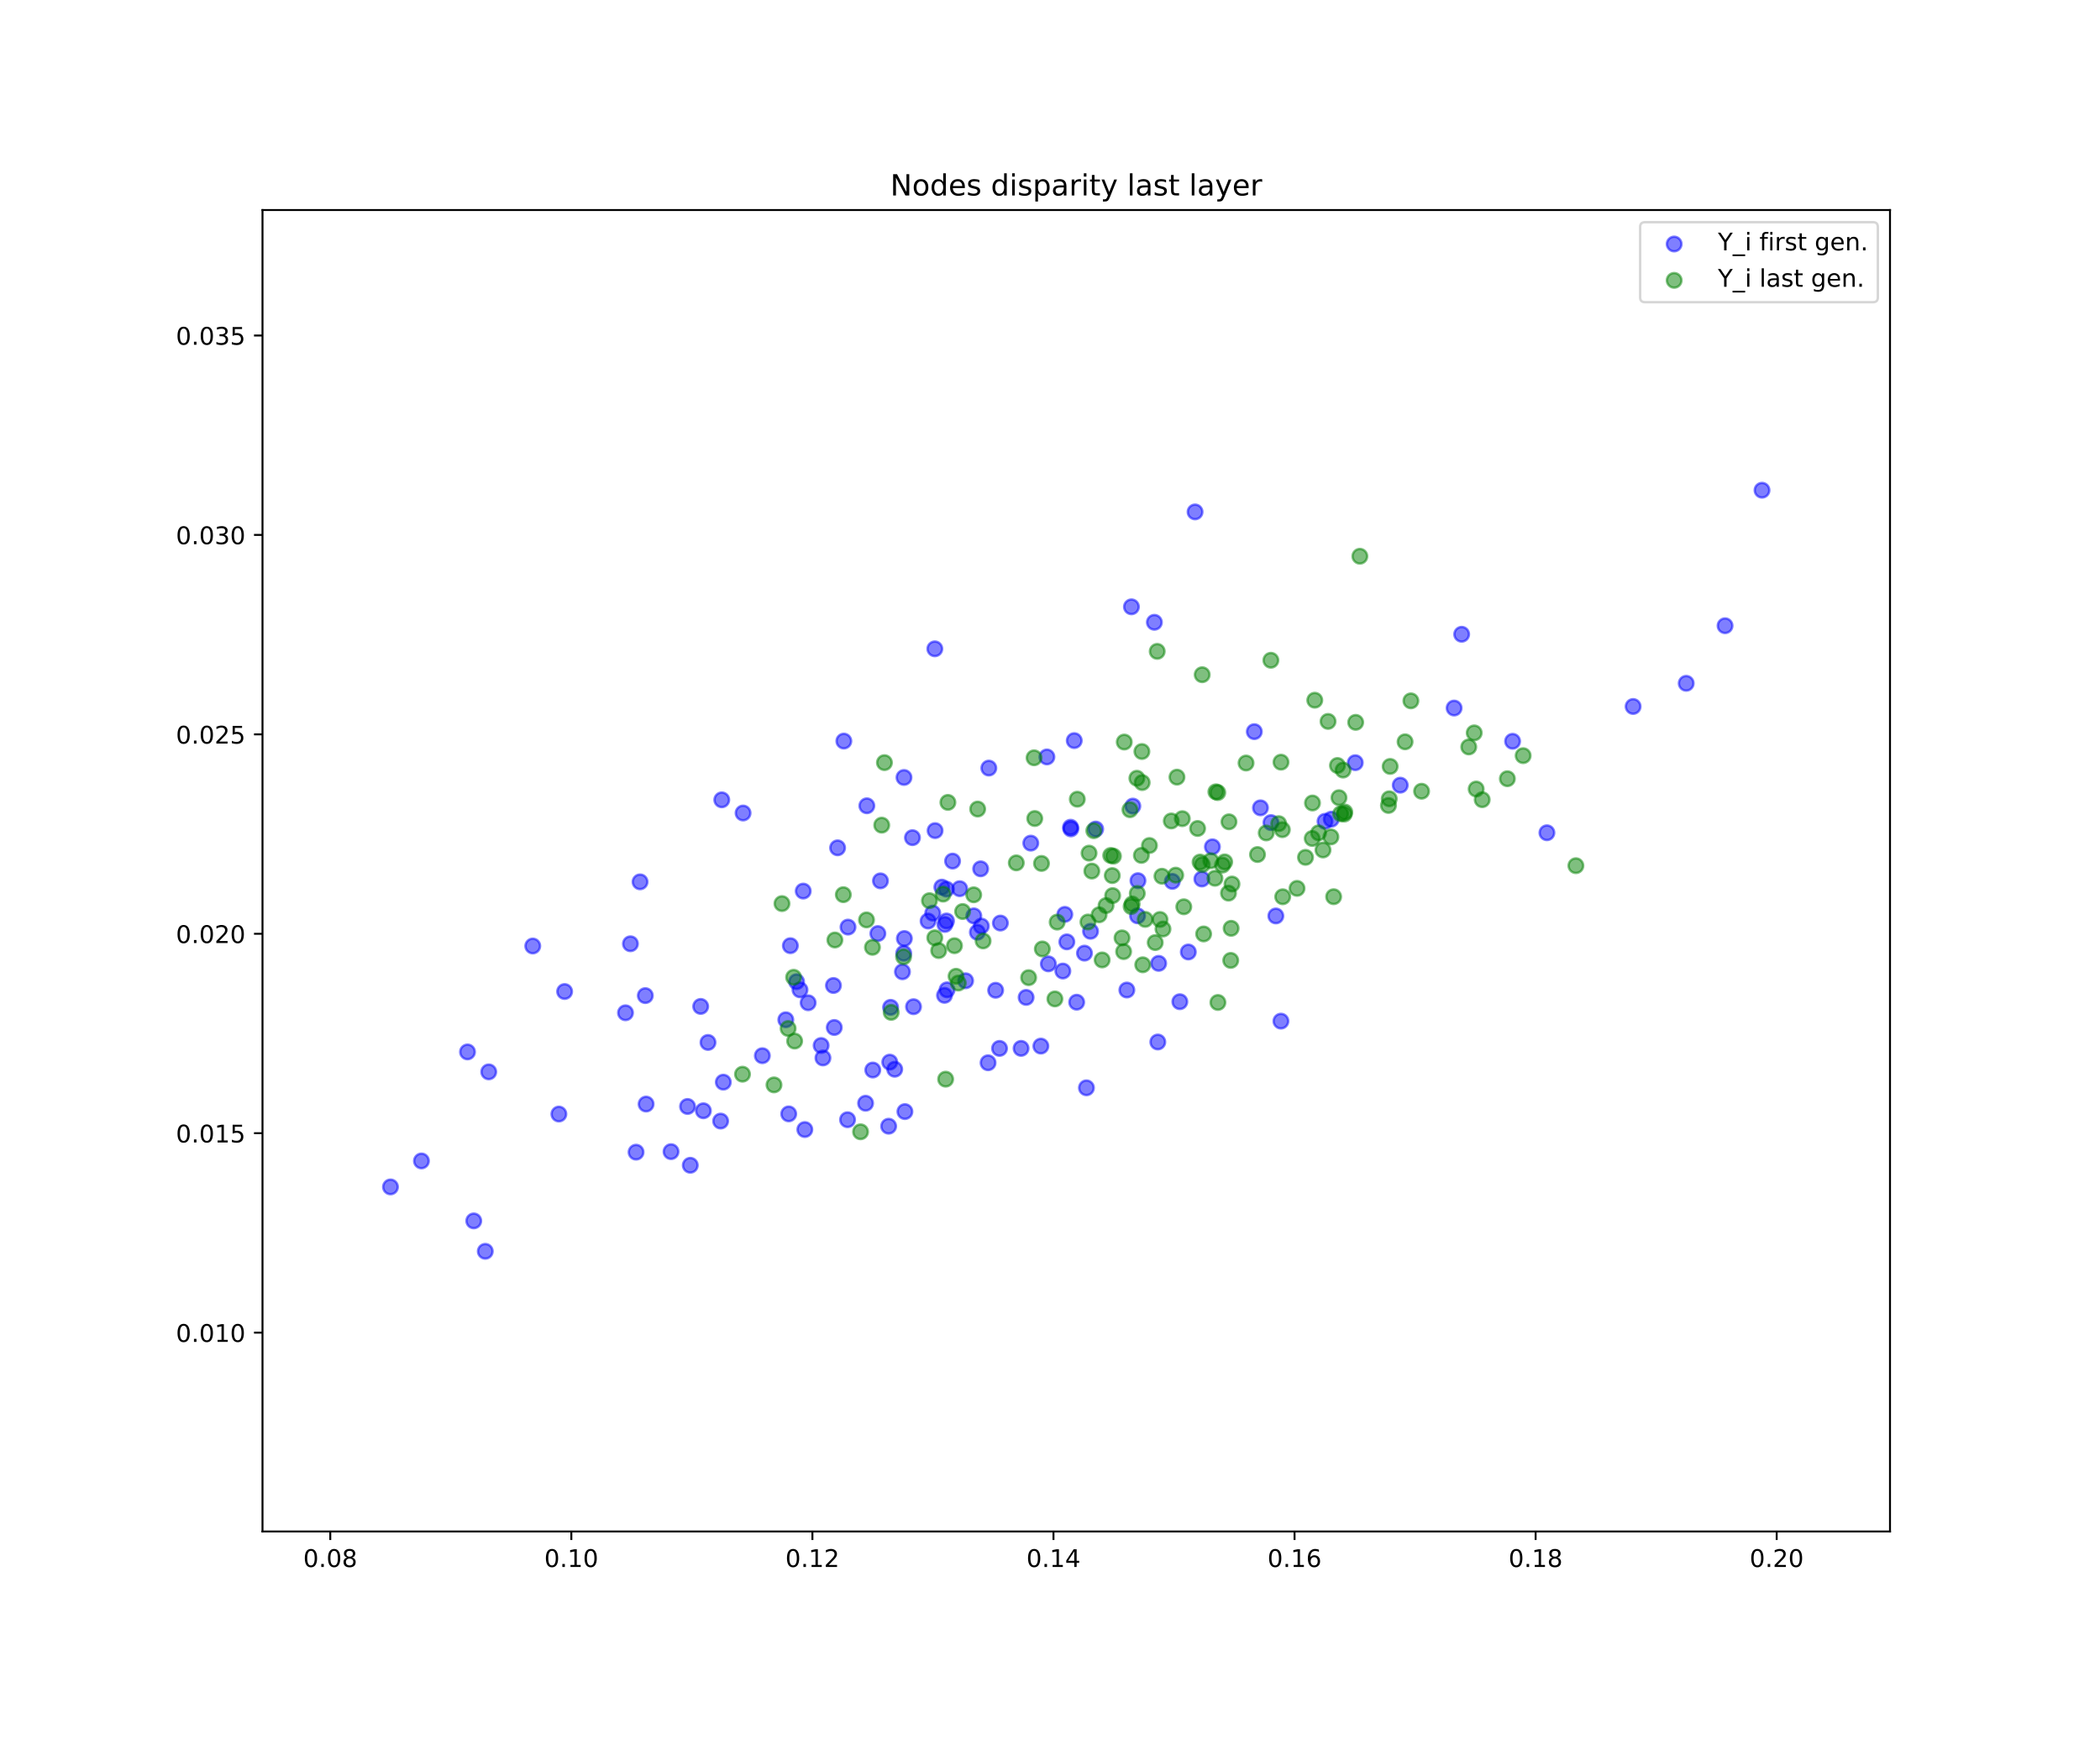 <?xml version="1.0" encoding="utf-8" standalone="no"?>
<!DOCTYPE svg PUBLIC "-//W3C//DTD SVG 1.1//EN"
  "http://www.w3.org/Graphics/SVG/1.1/DTD/svg11.dtd">
<!-- Created with matplotlib (https://matplotlib.org/) -->
<svg height="720pt" version="1.1" viewBox="0 0 864 720" width="864pt" xmlns="http://www.w3.org/2000/svg" xmlns:xlink="http://www.w3.org/1999/xlink">
 <defs>
  <style type="text/css">
*{stroke-linecap:butt;stroke-linejoin:round;white-space:pre;}
  </style>
 </defs>
 <g id="figure_1">
  <g id="patch_1">
   <path d="M 0 720 
L 864 720 
L 864 0 
L 0 0 
z
" style="fill:#ffffff;"/>
  </g>
  <g id="axes_1">
   <g id="patch_2">
    <path d="M 108 630 
L 777.6 630 
L 777.6 86.4 
L 108 86.4 
z
" style="fill:#ffffff;"/>
   </g>
   <g id="PathCollection_1">
    <defs>
     <path d="M 0 3 
C 0.796 3 1.559 2.684 2.121 2.121 
C 2.684 1.559 3 0.796 3 0 
C 3 -0.796 2.684 -1.559 2.121 -2.121 
C 1.559 -2.684 0.796 -3 0 -3 
C -0.796 -3 -1.559 -2.684 -2.121 -2.121 
C -2.684 -1.559 -3 -0.796 -3 0 
C -3 0.796 -2.684 1.559 -2.121 2.121 
C -1.559 2.684 -0.796 3 0 3 
z
" id="ma0008d90cb" style="stroke:#0000ff;stroke-opacity:0.5;"/>
    </defs>
    <g clip-path="url(#pe1ab93e1ff)">
     <use style="fill:#0000ff;fill-opacity:0.5;stroke:#0000ff;stroke-opacity:0.5;" x="709.739" xlink:href="#ma0008d90cb" y="257.4"/>
     <use style="fill:#0000ff;fill-opacity:0.5;stroke:#0000ff;stroke-opacity:0.5;" x="485.417" xlink:href="#ma0008d90cb" y="412.063"/>
     <use style="fill:#0000ff;fill-opacity:0.5;stroke:#0000ff;stroke-opacity:0.5;" x="348.707" xlink:href="#ma0008d90cb" y="460.608"/>
     <use style="fill:#0000ff;fill-opacity:0.5;stroke:#0000ff;stroke-opacity:0.5;" x="438.93" xlink:href="#ma0008d90cb" y="387.446"/>
     <use style="fill:#0000ff;fill-opacity:0.5;stroke:#0000ff;stroke-opacity:0.5;" x="348.897" xlink:href="#ma0008d90cb" y="381.372"/>
     <use style="fill:#0000ff;fill-opacity:0.5;stroke:#0000ff;stroke-opacity:0.5;" x="356.645" xlink:href="#ma0008d90cb" y="331.465"/>
     <use style="fill:#0000ff;fill-opacity:0.5;stroke:#0000ff;stroke-opacity:0.5;" x="296.491" xlink:href="#ma0008d90cb" y="461.167"/>
     <use style="fill:#0000ff;fill-opacity:0.5;stroke:#0000ff;stroke-opacity:0.5;" x="440.576" xlink:href="#ma0008d90cb" y="340.977"/>
     <use style="fill:#0000ff;fill-opacity:0.5;stroke:#0000ff;stroke-opacity:0.5;" x="381.842" xlink:href="#ma0008d90cb" y="378.882"/>
     <use style="fill:#0000ff;fill-opacity:0.5;stroke:#0000ff;stroke-opacity:0.5;" x="450.799" xlink:href="#ma0008d90cb" y="341.046"/>
     <use style="fill:#0000ff;fill-opacity:0.5;stroke:#0000ff;stroke-opacity:0.5;" x="375.408" xlink:href="#ma0008d90cb" y="344.581"/>
     <use style="fill:#0000ff;fill-opacity:0.5;stroke:#0000ff;stroke-opacity:0.5;" x="327.728" xlink:href="#ma0008d90cb" y="403.824"/>
     <use style="fill:#0000ff;fill-opacity:0.5;stroke:#0000ff;stroke-opacity:0.5;" x="474.946" xlink:href="#ma0008d90cb" y="255.988"/>
     <use style="fill:#0000ff;fill-opacity:0.5;stroke:#0000ff;stroke-opacity:0.5;" x="375.847" xlink:href="#ma0008d90cb" y="414.118"/>
     <use style="fill:#0000ff;fill-opacity:0.5;stroke:#0000ff;stroke-opacity:0.5;" x="332.492" xlink:href="#ma0008d90cb" y="412.498"/>
     <use style="fill:#0000ff;fill-opacity:0.5;stroke:#0000ff;stroke-opacity:0.5;" x="388.766" xlink:href="#ma0008d90cb" y="380.273"/>
     <use style="fill:#0000ff;fill-opacity:0.5;stroke:#0000ff;stroke-opacity:0.5;" x="265.501" xlink:href="#ma0008d90cb" y="409.552"/>
     <use style="fill:#0000ff;fill-opacity:0.5;stroke:#0000ff;stroke-opacity:0.5;" x="498.817" xlink:href="#ma0008d90cb" y="348.35"/>
     <use style="fill:#0000ff;fill-opacity:0.5;stroke:#0000ff;stroke-opacity:0.5;" x="288.28" xlink:href="#ma0008d90cb" y="414.004"/>
     <use style="fill:#0000ff;fill-opacity:0.5;stroke:#0000ff;stroke-opacity:0.5;" x="331.127" xlink:href="#ma0008d90cb" y="464.653"/>
     <use style="fill:#0000ff;fill-opacity:0.5;stroke:#0000ff;stroke-opacity:0.5;" x="403.464" xlink:href="#ma0008d90cb" y="357.396"/>
     <use style="fill:#0000ff;fill-opacity:0.5;stroke:#0000ff;stroke-opacity:0.5;" x="263.34" xlink:href="#ma0008d90cb" y="362.757"/>
     <use style="fill:#0000ff;fill-opacity:0.5;stroke:#0000ff;stroke-opacity:0.5;" x="282.879" xlink:href="#ma0008d90cb" y="455.157"/>
     <use style="fill:#0000ff;fill-opacity:0.5;stroke:#0000ff;stroke-opacity:0.5;" x="192.346" xlink:href="#ma0008d90cb" y="432.718"/>
     <use style="fill:#0000ff;fill-opacity:0.5;stroke:#0000ff;stroke-opacity:0.5;" x="518.587" xlink:href="#ma0008d90cb" y="332.307"/>
     <use style="fill:#0000ff;fill-opacity:0.5;stroke:#0000ff;stroke-opacity:0.5;" x="411.237" xlink:href="#ma0008d90cb" y="431.268"/>
     <use style="fill:#0000ff;fill-opacity:0.5;stroke:#0000ff;stroke-opacity:0.5;" x="636.447" xlink:href="#ma0008d90cb" y="342.563"/>
     <use style="fill:#0000ff;fill-opacity:0.5;stroke:#0000ff;stroke-opacity:0.5;" x="297.593" xlink:href="#ma0008d90cb" y="445.159"/>
     <use style="fill:#0000ff;fill-opacity:0.5;stroke:#0000ff;stroke-opacity:0.5;" x="671.911" xlink:href="#ma0008d90cb" y="290.616"/>
     <use style="fill:#0000ff;fill-opacity:0.5;stroke:#0000ff;stroke-opacity:0.5;" x="424.092" xlink:href="#ma0008d90cb" y="346.832"/>
     <use style="fill:#0000ff;fill-opacity:0.5;stroke:#0000ff;stroke-opacity:0.5;" x="201.084" xlink:href="#ma0008d90cb" y="440.926"/>
     <use style="fill:#0000ff;fill-opacity:0.5;stroke:#0000ff;stroke-opacity:0.5;" x="545.154" xlink:href="#ma0008d90cb" y="337.854"/>
     <use style="fill:#0000ff;fill-opacity:0.5;stroke:#0000ff;stroke-opacity:0.5;" x="338.586" xlink:href="#ma0008d90cb" y="435.198"/>
     <use style="fill:#0000ff;fill-opacity:0.5;stroke:#0000ff;stroke-opacity:0.5;" x="411.589" xlink:href="#ma0008d90cb" y="379.709"/>
     <use style="fill:#0000ff;fill-opacity:0.5;stroke:#0000ff;stroke-opacity:0.5;" x="524.919" xlink:href="#ma0008d90cb" y="376.785"/>
     <use style="fill:#0000ff;fill-opacity:0.5;stroke:#0000ff;stroke-opacity:0.5;" x="394.847" xlink:href="#ma0008d90cb" y="365.571"/>
     <use style="fill:#0000ff;fill-opacity:0.5;stroke:#0000ff;stroke-opacity:0.5;" x="284.003" xlink:href="#ma0008d90cb" y="479.351"/>
     <use style="fill:#0000ff;fill-opacity:0.5;stroke:#0000ff;stroke-opacity:0.5;" x="406.522" xlink:href="#ma0008d90cb" y="437.181"/>
     <use style="fill:#0000ff;fill-opacity:0.5;stroke:#0000ff;stroke-opacity:0.5;" x="361.178" xlink:href="#ma0008d90cb" y="384.025"/>
     <use style="fill:#0000ff;fill-opacity:0.5;stroke:#0000ff;stroke-opacity:0.5;" x="337.841" xlink:href="#ma0008d90cb" y="430.078"/>
     <use style="fill:#0000ff;fill-opacity:0.5;stroke:#0000ff;stroke-opacity:0.5;" x="406.831" xlink:href="#ma0008d90cb" y="315.956"/>
     <use style="fill:#0000ff;fill-opacity:0.5;stroke:#0000ff;stroke-opacity:0.5;" x="516.062" xlink:href="#ma0008d90cb" y="300.97"/>
     <use style="fill:#0000ff;fill-opacity:0.5;stroke:#0000ff;stroke-opacity:0.5;" x="232.301" xlink:href="#ma0008d90cb" y="407.872"/>
     <use style="fill:#0000ff;fill-opacity:0.5;stroke:#0000ff;stroke-opacity:0.5;" x="476.707" xlink:href="#ma0008d90cb" y="396.292"/>
     <use style="fill:#0000ff;fill-opacity:0.5;stroke:#0000ff;stroke-opacity:0.5;" x="329.139" xlink:href="#ma0008d90cb" y="407.176"/>
     <use style="fill:#0000ff;fill-opacity:0.5;stroke:#0000ff;stroke-opacity:0.5;" x="557.598" xlink:href="#ma0008d90cb" y="313.74"/>
     <use style="fill:#0000ff;fill-opacity:0.5;stroke:#0000ff;stroke-opacity:0.5;" x="389.421" xlink:href="#ma0008d90cb" y="378.861"/>
     <use style="fill:#0000ff;fill-opacity:0.5;stroke:#0000ff;stroke-opacity:0.5;" x="468.021" xlink:href="#ma0008d90cb" y="376.732"/>
     <use style="fill:#0000ff;fill-opacity:0.5;stroke:#0000ff;stroke-opacity:0.5;" x="494.475" xlink:href="#ma0008d90cb" y="361.591"/>
     <use style="fill:#0000ff;fill-opacity:0.5;stroke:#0000ff;stroke-opacity:0.5;" x="229.936" xlink:href="#ma0008d90cb" y="458.277"/>
     <use style="fill:#0000ff;fill-opacity:0.5;stroke:#0000ff;stroke-opacity:0.5;" x="383.753" xlink:href="#ma0008d90cb" y="375.616"/>
     <use style="fill:#0000ff;fill-opacity:0.5;stroke:#0000ff;stroke-opacity:0.5;" x="296.957" xlink:href="#ma0008d90cb" y="329.021"/>
     <use style="fill:#0000ff;fill-opacity:0.5;stroke:#0000ff;stroke-opacity:0.5;" x="289.385" xlink:href="#ma0008d90cb" y="456.928"/>
     <use style="fill:#0000ff;fill-opacity:0.5;stroke:#0000ff;stroke-opacity:0.5;" x="522.917" xlink:href="#ma0008d90cb" y="338.383"/>
     <use style="fill:#0000ff;fill-opacity:0.5;stroke:#0000ff;stroke-opacity:0.5;" x="482.328" xlink:href="#ma0008d90cb" y="362.567"/>
     <use style="fill:#0000ff;fill-opacity:0.5;stroke:#0000ff;stroke-opacity:0.5;" x="527.011" xlink:href="#ma0008d90cb" y="420.057"/>
     <use style="fill:#0000ff;fill-opacity:0.5;stroke:#0000ff;stroke-opacity:0.5;" x="422.177" xlink:href="#ma0008d90cb" y="410.293"/>
     <use style="fill:#0000ff;fill-opacity:0.5;stroke:#0000ff;stroke-opacity:0.5;" x="389.388" xlink:href="#ma0008d90cb" y="365.754"/>
     <use style="fill:#0000ff;fill-opacity:0.5;stroke:#0000ff;stroke-opacity:0.5;" x="359.087" xlink:href="#ma0008d90cb" y="440.166"/>
     <use style="fill:#0000ff;fill-opacity:0.5;stroke:#0000ff;stroke-opacity:0.5;" x="387.501" xlink:href="#ma0008d90cb" y="364.936"/>
     <use style="fill:#0000ff;fill-opacity:0.5;stroke:#0000ff;stroke-opacity:0.5;" x="463.619" xlink:href="#ma0008d90cb" y="407.261"/>
     <use style="fill:#0000ff;fill-opacity:0.5;stroke:#0000ff;stroke-opacity:0.5;" x="259.379" xlink:href="#ma0008d90cb" y="388.23"/>
     <use style="fill:#0000ff;fill-opacity:0.5;stroke:#0000ff;stroke-opacity:0.5;" x="257.346" xlink:href="#ma0008d90cb" y="416.621"/>
     <use style="fill:#0000ff;fill-opacity:0.5;stroke:#0000ff;stroke-opacity:0.5;" x="261.697" xlink:href="#ma0008d90cb" y="473.959"/>
     <use style="fill:#0000ff;fill-opacity:0.5;stroke:#0000ff;stroke-opacity:0.5;" x="441.981" xlink:href="#ma0008d90cb" y="304.656"/>
     <use style="fill:#0000ff;fill-opacity:0.5;stroke:#0000ff;stroke-opacity:0.5;" x="397.282" xlink:href="#ma0008d90cb" y="403.455"/>
     <use style="fill:#0000ff;fill-opacity:0.5;stroke:#0000ff;stroke-opacity:0.5;" x="342.901" xlink:href="#ma0008d90cb" y="405.393"/>
     <use style="fill:#0000ff;fill-opacity:0.5;stroke:#0000ff;stroke-opacity:0.5;" x="428.241" xlink:href="#ma0008d90cb" y="430.322"/>
     <use style="fill:#0000ff;fill-opacity:0.5;stroke:#0000ff;stroke-opacity:0.5;" x="400.657" xlink:href="#ma0008d90cb" y="376.752"/>
     <use style="fill:#0000ff;fill-opacity:0.5;stroke:#0000ff;stroke-opacity:0.5;" x="409.637" xlink:href="#ma0008d90cb" y="407.365"/>
     <use style="fill:#0000ff;fill-opacity:0.5;stroke:#0000ff;stroke-opacity:0.5;" x="430.729" xlink:href="#ma0008d90cb" y="311.373"/>
     <use style="fill:#0000ff;fill-opacity:0.5;stroke:#0000ff;stroke-opacity:0.5;" x="356.129" xlink:href="#ma0008d90cb" y="453.83"/>
     <use style="fill:#0000ff;fill-opacity:0.5;stroke:#0000ff;stroke-opacity:0.5;" x="468.185" xlink:href="#ma0008d90cb" y="362.274"/>
     <use style="fill:#0000ff;fill-opacity:0.5;stroke:#0000ff;stroke-opacity:0.5;" x="344.609" xlink:href="#ma0008d90cb" y="348.761"/>
     <use style="fill:#0000ff;fill-opacity:0.5;stroke:#0000ff;stroke-opacity:0.5;" x="437.289" xlink:href="#ma0008d90cb" y="399.448"/>
     <use style="fill:#0000ff;fill-opacity:0.5;stroke:#0000ff;stroke-opacity:0.5;" x="446.993" xlink:href="#ma0008d90cb" y="447.487"/>
     <use style="fill:#0000ff;fill-opacity:0.5;stroke:#0000ff;stroke-opacity:0.5;" x="384.725" xlink:href="#ma0008d90cb" y="341.684"/>
     <use style="fill:#0000ff;fill-opacity:0.5;stroke:#0000ff;stroke-opacity:0.5;" x="343.241" xlink:href="#ma0008d90cb" y="422.668"/>
     <use style="fill:#0000ff;fill-opacity:0.5;stroke:#0000ff;stroke-opacity:0.5;" x="325.18" xlink:href="#ma0008d90cb" y="389.017"/>
     <use style="fill:#0000ff;fill-opacity:0.5;stroke:#0000ff;stroke-opacity:0.5;" x="194.914" xlink:href="#ma0008d90cb" y="502.227"/>
     <use style="fill:#0000ff;fill-opacity:0.5;stroke:#0000ff;stroke-opacity:0.5;" x="446.18" xlink:href="#ma0008d90cb" y="392.083"/>
     <use style="fill:#0000ff;fill-opacity:0.5;stroke:#0000ff;stroke-opacity:0.5;" x="388.597" xlink:href="#ma0008d90cb" y="409.447"/>
     <use style="fill:#0000ff;fill-opacity:0.5;stroke:#0000ff;stroke-opacity:0.5;" x="465.506" xlink:href="#ma0008d90cb" y="249.616"/>
     <use style="fill:#0000ff;fill-opacity:0.5;stroke:#0000ff;stroke-opacity:0.5;" x="324.503" xlink:href="#ma0008d90cb" y="458.209"/>
     <use style="fill:#0000ff;fill-opacity:0.5;stroke:#0000ff;stroke-opacity:0.5;" x="466.079" xlink:href="#ma0008d90cb" y="331.601"/>
     <use style="fill:#0000ff;fill-opacity:0.5;stroke:#0000ff;stroke-opacity:0.5;" x="368.111" xlink:href="#ma0008d90cb" y="439.85"/>
     <use style="fill:#0000ff;fill-opacity:0.5;stroke:#0000ff;stroke-opacity:0.5;" x="391.916" xlink:href="#ma0008d90cb" y="354.219"/>
     <use style="fill:#0000ff;fill-opacity:0.5;stroke:#0000ff;stroke-opacity:0.5;" x="219.19" xlink:href="#ma0008d90cb" y="389.147"/>
     <use style="fill:#0000ff;fill-opacity:0.5;stroke:#0000ff;stroke-opacity:0.5;" x="371.925" xlink:href="#ma0008d90cb" y="319.818"/>
     <use style="fill:#0000ff;fill-opacity:0.5;stroke:#0000ff;stroke-opacity:0.5;" x="362.244" xlink:href="#ma0008d90cb" y="362.35"/>
     <use style="fill:#0000ff;fill-opacity:0.5;stroke:#0000ff;stroke-opacity:0.5;" x="276.088" xlink:href="#ma0008d90cb" y="473.742"/>
     <use style="fill:#0000ff;fill-opacity:0.5;stroke:#0000ff;stroke-opacity:0.5;" x="488.909" xlink:href="#ma0008d90cb" y="391.612"/>
     <use style="fill:#0000ff;fill-opacity:0.5;stroke:#0000ff;stroke-opacity:0.5;" x="598.265" xlink:href="#ma0008d90cb" y="291.263"/>
     <use style="fill:#0000ff;fill-opacity:0.5;stroke:#0000ff;stroke-opacity:0.5;" x="440.457" xlink:href="#ma0008d90cb" y="340.294"/>
     <use style="fill:#0000ff;fill-opacity:0.5;stroke:#0000ff;stroke-opacity:0.5;" x="438.1" xlink:href="#ma0008d90cb" y="376.137"/>
     <use style="fill:#0000ff;fill-opacity:0.5;stroke:#0000ff;stroke-opacity:0.5;" x="365.617" xlink:href="#ma0008d90cb" y="463.281"/>
     <use style="fill:#0000ff;fill-opacity:0.5;stroke:#0000ff;stroke-opacity:0.5;" x="313.648" xlink:href="#ma0008d90cb" y="434.27"/>
     <use style="fill:#0000ff;fill-opacity:0.5;stroke:#0000ff;stroke-opacity:0.5;" x="265.827" xlink:href="#ma0008d90cb" y="454.166"/>
     <use style="fill:#0000ff;fill-opacity:0.5;stroke:#0000ff;stroke-opacity:0.5;" x="402.122" xlink:href="#ma0008d90cb" y="383.481"/>
     <use style="fill:#0000ff;fill-opacity:0.5;stroke:#0000ff;stroke-opacity:0.5;" x="347.183" xlink:href="#ma0008d90cb" y="304.852"/>
     <use style="fill:#0000ff;fill-opacity:0.5;stroke:#0000ff;stroke-opacity:0.5;" x="448.677" xlink:href="#ma0008d90cb" y="383.1"/>
     <use style="fill:#0000ff;fill-opacity:0.5;stroke:#0000ff;stroke-opacity:0.5;" x="547.722" xlink:href="#ma0008d90cb" y="336.991"/>
     <use style="fill:#0000ff;fill-opacity:0.5;stroke:#0000ff;stroke-opacity:0.5;" x="371.813" xlink:href="#ma0008d90cb" y="392.143"/>
     <use style="fill:#0000ff;fill-opacity:0.5;stroke:#0000ff;stroke-opacity:0.5;" x="384.615" xlink:href="#ma0008d90cb" y="266.902"/>
     <use style="fill:#0000ff;fill-opacity:0.5;stroke:#0000ff;stroke-opacity:0.5;" x="420.101" xlink:href="#ma0008d90cb" y="431.26"/>
     <use style="fill:#0000ff;fill-opacity:0.5;stroke:#0000ff;stroke-opacity:0.5;" x="403.743" xlink:href="#ma0008d90cb" y="380.953"/>
     <use style="fill:#0000ff;fill-opacity:0.5;stroke:#0000ff;stroke-opacity:0.5;" x="160.655" xlink:href="#ma0008d90cb" y="488.251"/>
     <use style="fill:#0000ff;fill-opacity:0.5;stroke:#0000ff;stroke-opacity:0.5;" x="442.975" xlink:href="#ma0008d90cb" y="412.273"/>
     <use style="fill:#0000ff;fill-opacity:0.5;stroke:#0000ff;stroke-opacity:0.5;" x="724.945" xlink:href="#ma0008d90cb" y="201.658"/>
     <use style="fill:#0000ff;fill-opacity:0.5;stroke:#0000ff;stroke-opacity:0.5;" x="173.395" xlink:href="#ma0008d90cb" y="477.568"/>
     <use style="fill:#0000ff;fill-opacity:0.5;stroke:#0000ff;stroke-opacity:0.5;" x="622.321" xlink:href="#ma0008d90cb" y="304.934"/>
     <use style="fill:#0000ff;fill-opacity:0.5;stroke:#0000ff;stroke-opacity:0.5;" x="491.688" xlink:href="#ma0008d90cb" y="210.576"/>
     <use style="fill:#0000ff;fill-opacity:0.5;stroke:#0000ff;stroke-opacity:0.5;" x="323.301" xlink:href="#ma0008d90cb" y="419.498"/>
     <use style="fill:#0000ff;fill-opacity:0.5;stroke:#0000ff;stroke-opacity:0.5;" x="576.102" xlink:href="#ma0008d90cb" y="322.993"/>
     <use style="fill:#0000ff;fill-opacity:0.5;stroke:#0000ff;stroke-opacity:0.5;" x="476.356" xlink:href="#ma0008d90cb" y="428.638"/>
     <use style="fill:#0000ff;fill-opacity:0.5;stroke:#0000ff;stroke-opacity:0.5;" x="330.47" xlink:href="#ma0008d90cb" y="366.559"/>
     <use style="fill:#0000ff;fill-opacity:0.5;stroke:#0000ff;stroke-opacity:0.5;" x="431.321" xlink:href="#ma0008d90cb" y="396.491"/>
     <use style="fill:#0000ff;fill-opacity:0.5;stroke:#0000ff;stroke-opacity:0.5;" x="372.081" xlink:href="#ma0008d90cb" y="386.08"/>
     <use style="fill:#0000ff;fill-opacity:0.5;stroke:#0000ff;stroke-opacity:0.5;" x="389.647" xlink:href="#ma0008d90cb" y="407.177"/>
     <use style="fill:#0000ff;fill-opacity:0.5;stroke:#0000ff;stroke-opacity:0.5;" x="199.659" xlink:href="#ma0008d90cb" y="514.742"/>
     <use style="fill:#0000ff;fill-opacity:0.5;stroke:#0000ff;stroke-opacity:0.5;" x="693.754" xlink:href="#ma0008d90cb" y="281.084"/>
     <use style="fill:#0000ff;fill-opacity:0.5;stroke:#0000ff;stroke-opacity:0.5;" x="366.417" xlink:href="#ma0008d90cb" y="414.384"/>
     <use style="fill:#0000ff;fill-opacity:0.5;stroke:#0000ff;stroke-opacity:0.5;" x="601.373" xlink:href="#ma0008d90cb" y="260.913"/>
     <use style="fill:#0000ff;fill-opacity:0.5;stroke:#0000ff;stroke-opacity:0.5;" x="305.723" xlink:href="#ma0008d90cb" y="334.441"/>
     <use style="fill:#0000ff;fill-opacity:0.5;stroke:#0000ff;stroke-opacity:0.5;" x="366.069" xlink:href="#ma0008d90cb" y="436.917"/>
     <use style="fill:#0000ff;fill-opacity:0.5;stroke:#0000ff;stroke-opacity:0.5;" x="371.291" xlink:href="#ma0008d90cb" y="399.75"/>
     <use style="fill:#0000ff;fill-opacity:0.5;stroke:#0000ff;stroke-opacity:0.5;" x="291.291" xlink:href="#ma0008d90cb" y="428.821"/>
     <use style="fill:#0000ff;fill-opacity:0.5;stroke:#0000ff;stroke-opacity:0.5;" x="372.305" xlink:href="#ma0008d90cb" y="457.265"/>
    </g>
   </g>
   <g id="PathCollection_2">
    <defs>
     <path d="M 0 3 
C 0.796 3 1.559 2.684 2.121 2.121 
C 2.684 1.559 3 0.796 3 0 
C 3 -0.796 2.684 -1.559 2.121 -2.121 
C 1.559 -2.684 0.796 -3 0 -3 
C -0.796 -3 -1.559 -2.684 -2.121 -2.121 
C -2.684 -1.559 -3 -0.796 -3 0 
C -3 0.796 -2.684 1.559 -2.121 2.121 
C -1.559 2.684 -0.796 3 0 3 
z
" id="m46e172b3b2" style="stroke:#008000;stroke-opacity:0.5;"/>
    </defs>
    <g clip-path="url(#pe1ab93e1ff)">
     <use style="fill:#008000;fill-opacity:0.5;stroke:#008000;stroke-opacity:0.5;" x="326.939" xlink:href="#m46e172b3b2" y="428.251"/>
     <use style="fill:#008000;fill-opacity:0.5;stroke:#008000;stroke-opacity:0.5;" x="394.275" xlink:href="#m46e172b3b2" y="404.387"/>
     <use style="fill:#008000;fill-opacity:0.5;stroke:#008000;stroke-opacity:0.5;" x="366.654" xlink:href="#m46e172b3b2" y="416.448"/>
     <use style="fill:#008000;fill-opacity:0.5;stroke:#008000;stroke-opacity:0.5;" x="559.486" xlink:href="#m46e172b3b2" y="228.822"/>
     <use style="fill:#008000;fill-opacity:0.5;stroke:#008000;stroke-opacity:0.5;" x="478.057" xlink:href="#m46e172b3b2" y="360.45"/>
     <use style="fill:#008000;fill-opacity:0.5;stroke:#008000;stroke-opacity:0.5;" x="484.238" xlink:href="#m46e172b3b2" y="319.686"/>
     <use style="fill:#008000;fill-opacity:0.5;stroke:#008000;stroke-opacity:0.5;" x="469.599" xlink:href="#m46e172b3b2" y="351.871"/>
     <use style="fill:#008000;fill-opacity:0.5;stroke:#008000;stroke-opacity:0.5;" x="461.629" xlink:href="#m46e172b3b2" y="385.804"/>
     <use style="fill:#008000;fill-opacity:0.5;stroke:#008000;stroke-opacity:0.5;" x="552.582" xlink:href="#m46e172b3b2" y="316.78"/>
     <use style="fill:#008000;fill-opacity:0.5;stroke:#008000;stroke-opacity:0.5;" x="607.342" xlink:href="#m46e172b3b2" y="324.574"/>
     <use style="fill:#008000;fill-opacity:0.5;stroke:#008000;stroke-opacity:0.5;" x="456.976" xlink:href="#m46e172b3b2" y="351.902"/>
     <use style="fill:#008000;fill-opacity:0.5;stroke:#008000;stroke-opacity:0.5;" x="465.801" xlink:href="#m46e172b3b2" y="371.855"/>
     <use style="fill:#008000;fill-opacity:0.5;stroke:#008000;stroke-opacity:0.5;" x="428.503" xlink:href="#m46e172b3b2" y="355.183"/>
     <use style="fill:#008000;fill-opacity:0.5;stroke:#008000;stroke-opacity:0.5;" x="356.506" xlink:href="#m46e172b3b2" y="378.417"/>
     <use style="fill:#008000;fill-opacity:0.5;stroke:#008000;stroke-opacity:0.5;" x="462.29" xlink:href="#m46e172b3b2" y="391.456"/>
     <use style="fill:#008000;fill-opacity:0.5;stroke:#008000;stroke-opacity:0.5;" x="553.049" xlink:href="#m46e172b3b2" y="334.889"/>
     <use style="fill:#008000;fill-opacity:0.5;stroke:#008000;stroke-opacity:0.5;" x="609.823" xlink:href="#m46e172b3b2" y="328.96"/>
     <use style="fill:#008000;fill-opacity:0.5;stroke:#008000;stroke-opacity:0.5;" x="469.808" xlink:href="#m46e172b3b2" y="309.144"/>
     <use style="fill:#008000;fill-opacity:0.5;stroke:#008000;stroke-opacity:0.5;" x="571.58" xlink:href="#m46e172b3b2" y="328.594"/>
     <use style="fill:#008000;fill-opacity:0.5;stroke:#008000;stroke-opacity:0.5;" x="450.023" xlink:href="#m46e172b3b2" y="341.718"/>
     <use style="fill:#008000;fill-opacity:0.5;stroke:#008000;stroke-opacity:0.5;" x="404.478" xlink:href="#m46e172b3b2" y="387.057"/>
     <use style="fill:#008000;fill-opacity:0.5;stroke:#008000;stroke-opacity:0.5;" x="428.844" xlink:href="#m46e172b3b2" y="390.356"/>
     <use style="fill:#008000;fill-opacity:0.5;stroke:#008000;stroke-opacity:0.5;" x="540.934" xlink:href="#m46e172b3b2" y="288.039"/>
     <use style="fill:#008000;fill-opacity:0.5;stroke:#008000;stroke-opacity:0.5;" x="457.614" xlink:href="#m46e172b3b2" y="360.18"/>
     <use style="fill:#008000;fill-opacity:0.5;stroke:#008000;stroke-opacity:0.5;" x="494.665" xlink:href="#m46e172b3b2" y="355.656"/>
     <use style="fill:#008000;fill-opacity:0.5;stroke:#008000;stroke-opacity:0.5;" x="584.877" xlink:href="#m46e172b3b2" y="325.489"/>
     <use style="fill:#008000;fill-opacity:0.5;stroke:#008000;stroke-opacity:0.5;" x="520.962" xlink:href="#m46e172b3b2" y="342.634"/>
     <use style="fill:#008000;fill-opacity:0.5;stroke:#008000;stroke-opacity:0.5;" x="305.485" xlink:href="#m46e172b3b2" y="441.883"/>
     <use style="fill:#008000;fill-opacity:0.5;stroke:#008000;stroke-opacity:0.5;" x="465.385" xlink:href="#m46e172b3b2" y="372.912"/>
     <use style="fill:#008000;fill-opacity:0.5;stroke:#008000;stroke-opacity:0.5;" x="389.994" xlink:href="#m46e172b3b2" y="330.075"/>
     <use style="fill:#008000;fill-opacity:0.5;stroke:#008000;stroke-opacity:0.5;" x="455.06" xlink:href="#m46e172b3b2" y="372.51"/>
     <use style="fill:#008000;fill-opacity:0.5;stroke:#008000;stroke-opacity:0.5;" x="505.635" xlink:href="#m46e172b3b2" y="338.056"/>
     <use style="fill:#008000;fill-opacity:0.5;stroke:#008000;stroke-opacity:0.5;" x="571.947" xlink:href="#m46e172b3b2" y="315.278"/>
     <use style="fill:#008000;fill-opacity:0.5;stroke:#008000;stroke-opacity:0.5;" x="400.609" xlink:href="#m46e172b3b2" y="368.088"/>
     <use style="fill:#008000;fill-opacity:0.5;stroke:#008000;stroke-opacity:0.5;" x="470.157" xlink:href="#m46e172b3b2" y="396.879"/>
     <use style="fill:#008000;fill-opacity:0.5;stroke:#008000;stroke-opacity:0.5;" x="620.172" xlink:href="#m46e172b3b2" y="320.336"/>
     <use style="fill:#008000;fill-opacity:0.5;stroke:#008000;stroke-opacity:0.5;" x="402.237" xlink:href="#m46e172b3b2" y="332.812"/>
     <use style="fill:#008000;fill-opacity:0.5;stroke:#008000;stroke-opacity:0.5;" x="527.741" xlink:href="#m46e172b3b2" y="368.893"/>
     <use style="fill:#008000;fill-opacity:0.5;stroke:#008000;stroke-opacity:0.5;" x="495.21" xlink:href="#m46e172b3b2" y="384.191"/>
     <use style="fill:#008000;fill-opacity:0.5;stroke:#008000;stroke-opacity:0.5;" x="526.085" xlink:href="#m46e172b3b2" y="338.812"/>
     <use style="fill:#008000;fill-opacity:0.5;stroke:#008000;stroke-opacity:0.5;" x="522.876" xlink:href="#m46e172b3b2" y="271.612"/>
     <use style="fill:#008000;fill-opacity:0.5;stroke:#008000;stroke-opacity:0.5;" x="343.495" xlink:href="#m46e172b3b2" y="386.682"/>
     <use style="fill:#008000;fill-opacity:0.5;stroke:#008000;stroke-opacity:0.5;" x="487.045" xlink:href="#m46e172b3b2" y="373.017"/>
     <use style="fill:#008000;fill-opacity:0.5;stroke:#008000;stroke-opacity:0.5;" x="418.133" xlink:href="#m46e172b3b2" y="354.951"/>
     <use style="fill:#008000;fill-opacity:0.5;stroke:#008000;stroke-opacity:0.5;" x="324.258" xlink:href="#m46e172b3b2" y="423.081"/>
     <use style="fill:#008000;fill-opacity:0.5;stroke:#008000;stroke-opacity:0.5;" x="467.742" xlink:href="#m46e172b3b2" y="320.141"/>
     <use style="fill:#008000;fill-opacity:0.5;stroke:#008000;stroke-opacity:0.5;" x="506.524" xlink:href="#m46e172b3b2" y="381.877"/>
     <use style="fill:#008000;fill-opacity:0.5;stroke:#008000;stroke-opacity:0.5;" x="457.774" xlink:href="#m46e172b3b2" y="368.415"/>
     <use style="fill:#008000;fill-opacity:0.5;stroke:#008000;stroke-opacity:0.5;" x="527.04" xlink:href="#m46e172b3b2" y="313.525"/>
     <use style="fill:#008000;fill-opacity:0.5;stroke:#008000;stroke-opacity:0.5;" x="346.966" xlink:href="#m46e172b3b2" y="368.032"/>
     <use style="fill:#008000;fill-opacity:0.5;stroke:#008000;stroke-opacity:0.5;" x="362.767" xlink:href="#m46e172b3b2" y="339.434"/>
     <use style="fill:#008000;fill-opacity:0.5;stroke:#008000;stroke-opacity:0.5;" x="321.725" xlink:href="#m46e172b3b2" y="371.703"/>
     <use style="fill:#008000;fill-opacity:0.5;stroke:#008000;stroke-opacity:0.5;" x="492.724" xlink:href="#m46e172b3b2" y="340.801"/>
     <use style="fill:#008000;fill-opacity:0.5;stroke:#008000;stroke-opacity:0.5;" x="448.068" xlink:href="#m46e172b3b2" y="350.949"/>
     <use style="fill:#008000;fill-opacity:0.5;stroke:#008000;stroke-opacity:0.5;" x="388.026" xlink:href="#m46e172b3b2" y="367.803"/>
     <use style="fill:#008000;fill-opacity:0.5;stroke:#008000;stroke-opacity:0.5;" x="551.584" xlink:href="#m46e172b3b2" y="334.73"/>
     <use style="fill:#008000;fill-opacity:0.5;stroke:#008000;stroke-opacity:0.5;" x="517.372" xlink:href="#m46e172b3b2" y="351.52"/>
     <use style="fill:#008000;fill-opacity:0.5;stroke:#008000;stroke-opacity:0.5;" x="363.885" xlink:href="#m46e172b3b2" y="313.717"/>
     <use style="fill:#008000;fill-opacity:0.5;stroke:#008000;stroke-opacity:0.5;" x="505.44" xlink:href="#m46e172b3b2" y="367.401"/>
     <use style="fill:#008000;fill-opacity:0.5;stroke:#008000;stroke-opacity:0.5;" x="476.114" xlink:href="#m46e172b3b2" y="267.946"/>
     <use style="fill:#008000;fill-opacity:0.5;stroke:#008000;stroke-opacity:0.5;" x="462.554" xlink:href="#m46e172b3b2" y="305.248"/>
     <use style="fill:#008000;fill-opacity:0.5;stroke:#008000;stroke-opacity:0.5;" x="527.596" xlink:href="#m46e172b3b2" y="341.296"/>
     <use style="fill:#008000;fill-opacity:0.5;stroke:#008000;stroke-opacity:0.5;" x="500.246" xlink:href="#m46e172b3b2" y="325.724"/>
     <use style="fill:#008000;fill-opacity:0.5;stroke:#008000;stroke-opacity:0.5;" x="386.2" xlink:href="#m46e172b3b2" y="391.03"/>
     <use style="fill:#008000;fill-opacity:0.5;stroke:#008000;stroke-opacity:0.5;" x="503.872" xlink:href="#m46e172b3b2" y="354.56"/>
     <use style="fill:#008000;fill-opacity:0.5;stroke:#008000;stroke-opacity:0.5;" x="371.762" xlink:href="#m46e172b3b2" y="393.593"/>
     <use style="fill:#008000;fill-opacity:0.5;stroke:#008000;stroke-opacity:0.5;" x="553.29" xlink:href="#m46e172b3b2" y="334.047"/>
     <use style="fill:#008000;fill-opacity:0.5;stroke:#008000;stroke-opacity:0.5;" x="396.049" xlink:href="#m46e172b3b2" y="374.966"/>
     <use style="fill:#008000;fill-opacity:0.5;stroke:#008000;stroke-opacity:0.5;" x="393.347" xlink:href="#m46e172b3b2" y="401.6"/>
     <use style="fill:#008000;fill-opacity:0.5;stroke:#008000;stroke-opacity:0.5;" x="502.964" xlink:href="#m46e172b3b2" y="355.859"/>
     <use style="fill:#008000;fill-opacity:0.5;stroke:#008000;stroke-opacity:0.5;" x="392.694" xlink:href="#m46e172b3b2" y="389.025"/>
     <use style="fill:#008000;fill-opacity:0.5;stroke:#008000;stroke-opacity:0.5;" x="318.441" xlink:href="#m46e172b3b2" y="446.28"/>
     <use style="fill:#008000;fill-opacity:0.5;stroke:#008000;stroke-opacity:0.5;" x="506.875" xlink:href="#m46e172b3b2" y="363.657"/>
     <use style="fill:#008000;fill-opacity:0.5;stroke:#008000;stroke-opacity:0.5;" x="578.089" xlink:href="#m46e172b3b2" y="305.154"/>
     <use style="fill:#008000;fill-opacity:0.5;stroke:#008000;stroke-opacity:0.5;" x="548.698" xlink:href="#m46e172b3b2" y="368.871"/>
     <use style="fill:#008000;fill-opacity:0.5;stroke:#008000;stroke-opacity:0.5;" x="458.098" xlink:href="#m46e172b3b2" y="352.19"/>
     <use style="fill:#008000;fill-opacity:0.5;stroke:#008000;stroke-opacity:0.5;" x="481.899" xlink:href="#m46e172b3b2" y="337.712"/>
     <use style="fill:#008000;fill-opacity:0.5;stroke:#008000;stroke-opacity:0.5;" x="547.568" xlink:href="#m46e172b3b2" y="344.264"/>
     <use style="fill:#008000;fill-opacity:0.5;stroke:#008000;stroke-opacity:0.5;" x="539.99" xlink:href="#m46e172b3b2" y="330.319"/>
     <use style="fill:#008000;fill-opacity:0.5;stroke:#008000;stroke-opacity:0.5;" x="493.745" xlink:href="#m46e172b3b2" y="354.626"/>
     <use style="fill:#008000;fill-opacity:0.5;stroke:#008000;stroke-opacity:0.5;" x="501.026" xlink:href="#m46e172b3b2" y="326.022"/>
     <use style="fill:#008000;fill-opacity:0.5;stroke:#008000;stroke-opacity:0.5;" x="550.27" xlink:href="#m46e172b3b2" y="314.889"/>
     <use style="fill:#008000;fill-opacity:0.5;stroke:#008000;stroke-opacity:0.5;" x="626.664" xlink:href="#m46e172b3b2" y="310.848"/>
     <use style="fill:#008000;fill-opacity:0.5;stroke:#008000;stroke-opacity:0.5;" x="498.162" xlink:href="#m46e172b3b2" y="354.075"/>
     <use style="fill:#008000;fill-opacity:0.5;stroke:#008000;stroke-opacity:0.5;" x="434.017" xlink:href="#m46e172b3b2" y="410.919"/>
     <use style="fill:#008000;fill-opacity:0.5;stroke:#008000;stroke-opacity:0.5;" x="425.447" xlink:href="#m46e172b3b2" y="311.727"/>
     <use style="fill:#008000;fill-opacity:0.5;stroke:#008000;stroke-opacity:0.5;" x="494.615" xlink:href="#m46e172b3b2" y="277.549"/>
     <use style="fill:#008000;fill-opacity:0.5;stroke:#008000;stroke-opacity:0.5;" x="486.433" xlink:href="#m46e172b3b2" y="336.769"/>
     <use style="fill:#008000;fill-opacity:0.5;stroke:#008000;stroke-opacity:0.5;" x="358.946" xlink:href="#m46e172b3b2" y="389.695"/>
     <use style="fill:#008000;fill-opacity:0.5;stroke:#008000;stroke-opacity:0.5;" x="483.718" xlink:href="#m46e172b3b2" y="360.004"/>
     <use style="fill:#008000;fill-opacity:0.5;stroke:#008000;stroke-opacity:0.5;" x="471.154" xlink:href="#m46e172b3b2" y="378.205"/>
     <use style="fill:#008000;fill-opacity:0.5;stroke:#008000;stroke-opacity:0.5;" x="506.353" xlink:href="#m46e172b3b2" y="395.073"/>
     <use style="fill:#008000;fill-opacity:0.5;stroke:#008000;stroke-opacity:0.5;" x="571.25" xlink:href="#m46e172b3b2" y="331.33"/>
     <use style="fill:#008000;fill-opacity:0.5;stroke:#008000;stroke-opacity:0.5;" x="475.29" xlink:href="#m46e172b3b2" y="387.74"/>
     <use style="fill:#008000;fill-opacity:0.5;stroke:#008000;stroke-opacity:0.5;" x="425.728" xlink:href="#m46e172b3b2" y="336.708"/>
     <use style="fill:#008000;fill-opacity:0.5;stroke:#008000;stroke-opacity:0.5;" x="443.231" xlink:href="#m46e172b3b2" y="328.759"/>
     <use style="fill:#008000;fill-opacity:0.5;stroke:#008000;stroke-opacity:0.5;" x="477.253" xlink:href="#m46e172b3b2" y="378.237"/>
     <use style="fill:#008000;fill-opacity:0.5;stroke:#008000;stroke-opacity:0.5;" x="542.506" xlink:href="#m46e172b3b2" y="342.597"/>
     <use style="fill:#008000;fill-opacity:0.5;stroke:#008000;stroke-opacity:0.5;" x="478.487" xlink:href="#m46e172b3b2" y="382.156"/>
     <use style="fill:#008000;fill-opacity:0.5;stroke:#008000;stroke-opacity:0.5;" x="557.768" xlink:href="#m46e172b3b2" y="297.148"/>
     <use style="fill:#008000;fill-opacity:0.5;stroke:#008000;stroke-opacity:0.5;" x="533.64" xlink:href="#m46e172b3b2" y="365.444"/>
     <use style="fill:#008000;fill-opacity:0.5;stroke:#008000;stroke-opacity:0.5;" x="423.209" xlink:href="#m46e172b3b2" y="402.169"/>
     <use style="fill:#008000;fill-opacity:0.5;stroke:#008000;stroke-opacity:0.5;" x="467.913" xlink:href="#m46e172b3b2" y="367.515"/>
     <use style="fill:#008000;fill-opacity:0.5;stroke:#008000;stroke-opacity:0.5;" x="449.203" xlink:href="#m46e172b3b2" y="358.331"/>
     <use style="fill:#008000;fill-opacity:0.5;stroke:#008000;stroke-opacity:0.5;" x="464.897" xlink:href="#m46e172b3b2" y="333.084"/>
     <use style="fill:#008000;fill-opacity:0.5;stroke:#008000;stroke-opacity:0.5;" x="499.865" xlink:href="#m46e172b3b2" y="361.289"/>
     <use style="fill:#008000;fill-opacity:0.5;stroke:#008000;stroke-opacity:0.5;" x="550.895" xlink:href="#m46e172b3b2" y="328.14"/>
     <use style="fill:#008000;fill-opacity:0.5;stroke:#008000;stroke-opacity:0.5;" x="326.52" xlink:href="#m46e172b3b2" y="402.018"/>
     <use style="fill:#008000;fill-opacity:0.5;stroke:#008000;stroke-opacity:0.5;" x="648.366" xlink:href="#m46e172b3b2" y="356.113"/>
     <use style="fill:#008000;fill-opacity:0.5;stroke:#008000;stroke-opacity:0.5;" x="354.062" xlink:href="#m46e172b3b2" y="465.575"/>
     <use style="fill:#008000;fill-opacity:0.5;stroke:#008000;stroke-opacity:0.5;" x="469.929" xlink:href="#m46e172b3b2" y="321.916"/>
     <use style="fill:#008000;fill-opacity:0.5;stroke:#008000;stroke-opacity:0.5;" x="382.401" xlink:href="#m46e172b3b2" y="370.503"/>
     <use style="fill:#008000;fill-opacity:0.5;stroke:#008000;stroke-opacity:0.5;" x="604.29" xlink:href="#m46e172b3b2" y="307.266"/>
     <use style="fill:#008000;fill-opacity:0.5;stroke:#008000;stroke-opacity:0.5;" x="434.95" xlink:href="#m46e172b3b2" y="379.321"/>
     <use style="fill:#008000;fill-opacity:0.5;stroke:#008000;stroke-opacity:0.5;" x="606.539" xlink:href="#m46e172b3b2" y="301.474"/>
     <use style="fill:#008000;fill-opacity:0.5;stroke:#008000;stroke-opacity:0.5;" x="544.322" xlink:href="#m46e172b3b2" y="349.653"/>
     <use style="fill:#008000;fill-opacity:0.5;stroke:#008000;stroke-opacity:0.5;" x="447.617" xlink:href="#m46e172b3b2" y="379.274"/>
     <use style="fill:#008000;fill-opacity:0.5;stroke:#008000;stroke-opacity:0.5;" x="472.909" xlink:href="#m46e172b3b2" y="347.811"/>
     <use style="fill:#008000;fill-opacity:0.5;stroke:#008000;stroke-opacity:0.5;" x="546.401" xlink:href="#m46e172b3b2" y="296.76"/>
     <use style="fill:#008000;fill-opacity:0.5;stroke:#008000;stroke-opacity:0.5;" x="453.453" xlink:href="#m46e172b3b2" y="394.882"/>
     <use style="fill:#008000;fill-opacity:0.5;stroke:#008000;stroke-opacity:0.5;" x="539.883" xlink:href="#m46e172b3b2" y="344.907"/>
     <use style="fill:#008000;fill-opacity:0.5;stroke:#008000;stroke-opacity:0.5;" x="389.065" xlink:href="#m46e172b3b2" y="443.932"/>
     <use style="fill:#008000;fill-opacity:0.5;stroke:#008000;stroke-opacity:0.5;" x="384.599" xlink:href="#m46e172b3b2" y="385.777"/>
     <use style="fill:#008000;fill-opacity:0.5;stroke:#008000;stroke-opacity:0.5;" x="452.207" xlink:href="#m46e172b3b2" y="376.306"/>
     <use style="fill:#008000;fill-opacity:0.5;stroke:#008000;stroke-opacity:0.5;" x="537.121" xlink:href="#m46e172b3b2" y="352.685"/>
     <use style="fill:#008000;fill-opacity:0.5;stroke:#008000;stroke-opacity:0.5;" x="501.084" xlink:href="#m46e172b3b2" y="412.376"/>
     <use style="fill:#008000;fill-opacity:0.5;stroke:#008000;stroke-opacity:0.5;" x="580.478" xlink:href="#m46e172b3b2" y="288.298"/>
     <use style="fill:#008000;fill-opacity:0.5;stroke:#008000;stroke-opacity:0.5;" x="512.663" xlink:href="#m46e172b3b2" y="313.876"/>
    </g>
   </g>
   <g id="matplotlib.axis_1">
    <g id="xtick_1">
     <g id="line2d_1">
      <defs>
       <path d="M 0 0 
L 0 3.5 
" id="m1990c4efaa" style="stroke:#000000;stroke-width:0.8;"/>
      </defs>
      <g>
       <use style="stroke:#000000;stroke-width:0.8;" x="135.885" xlink:href="#m1990c4efaa" y="630"/>
      </g>
     </g>
     <g id="text_1">
      <!-- 0.08 -->
      <defs>
       <path d="M 31.781 66.406 
Q 24.172 66.406 20.328 58.906 
Q 16.5 51.422 16.5 36.375 
Q 16.5 21.391 20.328 13.891 
Q 24.172 6.391 31.781 6.391 
Q 39.453 6.391 43.281 13.891 
Q 47.125 21.391 47.125 36.375 
Q 47.125 51.422 43.281 58.906 
Q 39.453 66.406 31.781 66.406 
z
M 31.781 74.219 
Q 44.047 74.219 50.516 64.516 
Q 56.984 54.828 56.984 36.375 
Q 56.984 17.969 50.516 8.266 
Q 44.047 -1.422 31.781 -1.422 
Q 19.531 -1.422 13.062 8.266 
Q 6.594 17.969 6.594 36.375 
Q 6.594 54.828 13.062 64.516 
Q 19.531 74.219 31.781 74.219 
z
" id="DejaVuSans-48"/>
       <path d="M 10.688 12.406 
L 21 12.406 
L 21 0 
L 10.688 0 
z
" id="DejaVuSans-46"/>
       <path d="M 31.781 34.625 
Q 24.75 34.625 20.719 30.859 
Q 16.703 27.094 16.703 20.516 
Q 16.703 13.922 20.719 10.156 
Q 24.75 6.391 31.781 6.391 
Q 38.812 6.391 42.859 10.172 
Q 46.922 13.969 46.922 20.516 
Q 46.922 27.094 42.891 30.859 
Q 38.875 34.625 31.781 34.625 
z
M 21.922 38.812 
Q 15.578 40.375 12.031 44.719 
Q 8.5 49.078 8.5 55.328 
Q 8.5 64.062 14.719 69.141 
Q 20.953 74.219 31.781 74.219 
Q 42.672 74.219 48.875 69.141 
Q 55.078 64.062 55.078 55.328 
Q 55.078 49.078 51.531 44.719 
Q 48 40.375 41.703 38.812 
Q 48.828 37.156 52.797 32.312 
Q 56.781 27.484 56.781 20.516 
Q 56.781 9.906 50.312 4.234 
Q 43.844 -1.422 31.781 -1.422 
Q 19.734 -1.422 13.25 4.234 
Q 6.781 9.906 6.781 20.516 
Q 6.781 27.484 10.781 32.312 
Q 14.797 37.156 21.922 38.812 
z
M 18.312 54.391 
Q 18.312 48.734 21.844 45.562 
Q 25.391 42.391 31.781 42.391 
Q 38.141 42.391 41.719 45.562 
Q 45.312 48.734 45.312 54.391 
Q 45.312 60.062 41.719 63.234 
Q 38.141 66.406 31.781 66.406 
Q 25.391 66.406 21.844 63.234 
Q 18.312 60.062 18.312 54.391 
z
" id="DejaVuSans-56"/>
      </defs>
      <g transform="translate(124.752 644.598)scale(0.1 -0.1)">
       <use xlink:href="#DejaVuSans-48"/>
       <use x="63.623" xlink:href="#DejaVuSans-46"/>
       <use x="95.41" xlink:href="#DejaVuSans-48"/>
       <use x="159.033" xlink:href="#DejaVuSans-56"/>
      </g>
     </g>
    </g>
    <g id="xtick_2">
     <g id="line2d_2">
      <g>
       <use style="stroke:#000000;stroke-width:0.8;" x="235.067" xlink:href="#m1990c4efaa" y="630"/>
      </g>
     </g>
     <g id="text_2">
      <!-- 0.10 -->
      <defs>
       <path d="M 12.406 8.297 
L 28.516 8.297 
L 28.516 63.922 
L 10.984 60.406 
L 10.984 69.391 
L 28.422 72.906 
L 38.281 72.906 
L 38.281 8.297 
L 54.391 8.297 
L 54.391 0 
L 12.406 0 
z
" id="DejaVuSans-49"/>
      </defs>
      <g transform="translate(223.934 644.598)scale(0.1 -0.1)">
       <use xlink:href="#DejaVuSans-48"/>
       <use x="63.623" xlink:href="#DejaVuSans-46"/>
       <use x="95.41" xlink:href="#DejaVuSans-49"/>
       <use x="159.033" xlink:href="#DejaVuSans-48"/>
      </g>
     </g>
    </g>
    <g id="xtick_3">
     <g id="line2d_3">
      <g>
       <use style="stroke:#000000;stroke-width:0.8;" x="334.25" xlink:href="#m1990c4efaa" y="630"/>
      </g>
     </g>
     <g id="text_3">
      <!-- 0.12 -->
      <defs>
       <path d="M 19.188 8.297 
L 53.609 8.297 
L 53.609 0 
L 7.328 0 
L 7.328 8.297 
Q 12.938 14.109 22.625 23.891 
Q 32.328 33.688 34.812 36.531 
Q 39.547 41.844 41.422 45.531 
Q 43.312 49.219 43.312 52.781 
Q 43.312 58.594 39.234 62.25 
Q 35.156 65.922 28.609 65.922 
Q 23.969 65.922 18.812 64.312 
Q 13.672 62.703 7.812 59.422 
L 7.812 69.391 
Q 13.766 71.781 18.938 73 
Q 24.125 74.219 28.422 74.219 
Q 39.75 74.219 46.484 68.547 
Q 53.219 62.891 53.219 53.422 
Q 53.219 48.922 51.531 44.891 
Q 49.859 40.875 45.406 35.406 
Q 44.188 33.984 37.641 27.219 
Q 31.109 20.453 19.188 8.297 
z
" id="DejaVuSans-50"/>
      </defs>
      <g transform="translate(323.117 644.598)scale(0.1 -0.1)">
       <use xlink:href="#DejaVuSans-48"/>
       <use x="63.623" xlink:href="#DejaVuSans-46"/>
       <use x="95.41" xlink:href="#DejaVuSans-49"/>
       <use x="159.033" xlink:href="#DejaVuSans-50"/>
      </g>
     </g>
    </g>
    <g id="xtick_4">
     <g id="line2d_4">
      <g>
       <use style="stroke:#000000;stroke-width:0.8;" x="433.432" xlink:href="#m1990c4efaa" y="630"/>
      </g>
     </g>
     <g id="text_4">
      <!-- 0.14 -->
      <defs>
       <path d="M 37.797 64.312 
L 12.891 25.391 
L 37.797 25.391 
z
M 35.203 72.906 
L 47.609 72.906 
L 47.609 25.391 
L 58.016 25.391 
L 58.016 17.188 
L 47.609 17.188 
L 47.609 0 
L 37.797 0 
L 37.797 17.188 
L 4.891 17.188 
L 4.891 26.703 
z
" id="DejaVuSans-52"/>
      </defs>
      <g transform="translate(422.3 644.598)scale(0.1 -0.1)">
       <use xlink:href="#DejaVuSans-48"/>
       <use x="63.623" xlink:href="#DejaVuSans-46"/>
       <use x="95.41" xlink:href="#DejaVuSans-49"/>
       <use x="159.033" xlink:href="#DejaVuSans-52"/>
      </g>
     </g>
    </g>
    <g id="xtick_5">
     <g id="line2d_5">
      <g>
       <use style="stroke:#000000;stroke-width:0.8;" x="532.615" xlink:href="#m1990c4efaa" y="630"/>
      </g>
     </g>
     <g id="text_5">
      <!-- 0.16 -->
      <defs>
       <path d="M 33.016 40.375 
Q 26.375 40.375 22.484 35.828 
Q 18.609 31.297 18.609 23.391 
Q 18.609 15.531 22.484 10.953 
Q 26.375 6.391 33.016 6.391 
Q 39.656 6.391 43.531 10.953 
Q 47.406 15.531 47.406 23.391 
Q 47.406 31.297 43.531 35.828 
Q 39.656 40.375 33.016 40.375 
z
M 52.594 71.297 
L 52.594 62.312 
Q 48.875 64.062 45.094 64.984 
Q 41.312 65.922 37.594 65.922 
Q 27.828 65.922 22.672 59.328 
Q 17.531 52.734 16.797 39.406 
Q 19.672 43.656 24.016 45.922 
Q 28.375 48.188 33.594 48.188 
Q 44.578 48.188 50.953 41.516 
Q 57.328 34.859 57.328 23.391 
Q 57.328 12.156 50.688 5.359 
Q 44.047 -1.422 33.016 -1.422 
Q 20.359 -1.422 13.672 8.266 
Q 6.984 17.969 6.984 36.375 
Q 6.984 53.656 15.188 63.938 
Q 23.391 74.219 37.203 74.219 
Q 40.922 74.219 44.703 73.484 
Q 48.484 72.75 52.594 71.297 
z
" id="DejaVuSans-54"/>
      </defs>
      <g transform="translate(521.482 644.598)scale(0.1 -0.1)">
       <use xlink:href="#DejaVuSans-48"/>
       <use x="63.623" xlink:href="#DejaVuSans-46"/>
       <use x="95.41" xlink:href="#DejaVuSans-49"/>
       <use x="159.033" xlink:href="#DejaVuSans-54"/>
      </g>
     </g>
    </g>
    <g id="xtick_6">
     <g id="line2d_6">
      <g>
       <use style="stroke:#000000;stroke-width:0.8;" x="631.798" xlink:href="#m1990c4efaa" y="630"/>
      </g>
     </g>
     <g id="text_6">
      <!-- 0.18 -->
      <g transform="translate(620.665 644.598)scale(0.1 -0.1)">
       <use xlink:href="#DejaVuSans-48"/>
       <use x="63.623" xlink:href="#DejaVuSans-46"/>
       <use x="95.41" xlink:href="#DejaVuSans-49"/>
       <use x="159.033" xlink:href="#DejaVuSans-56"/>
      </g>
     </g>
    </g>
    <g id="xtick_7">
     <g id="line2d_7">
      <g>
       <use style="stroke:#000000;stroke-width:0.8;" x="730.98" xlink:href="#m1990c4efaa" y="630"/>
      </g>
     </g>
     <g id="text_7">
      <!-- 0.20 -->
      <g transform="translate(719.847 644.598)scale(0.1 -0.1)">
       <use xlink:href="#DejaVuSans-48"/>
       <use x="63.623" xlink:href="#DejaVuSans-46"/>
       <use x="95.41" xlink:href="#DejaVuSans-50"/>
       <use x="159.033" xlink:href="#DejaVuSans-48"/>
      </g>
     </g>
    </g>
   </g>
   <g id="matplotlib.axis_2">
    <g id="ytick_1">
     <g id="line2d_8">
      <defs>
       <path d="M 0 0 
L -3.5 0 
" id="m0f578ff5e6" style="stroke:#000000;stroke-width:0.8;"/>
      </defs>
      <g>
       <use style="stroke:#000000;stroke-width:0.8;" x="108" xlink:href="#m0f578ff5e6" y="548.198"/>
      </g>
     </g>
     <g id="text_8">
      <!-- 0.010 -->
      <g transform="translate(72.372 551.997)scale(0.1 -0.1)">
       <use xlink:href="#DejaVuSans-48"/>
       <use x="63.623" xlink:href="#DejaVuSans-46"/>
       <use x="95.41" xlink:href="#DejaVuSans-48"/>
       <use x="159.033" xlink:href="#DejaVuSans-49"/>
       <use x="222.656" xlink:href="#DejaVuSans-48"/>
      </g>
     </g>
    </g>
    <g id="ytick_2">
     <g id="line2d_9">
      <g>
       <use style="stroke:#000000;stroke-width:0.8;" x="108" xlink:href="#m0f578ff5e6" y="466.161"/>
      </g>
     </g>
     <g id="text_9">
      <!-- 0.015 -->
      <defs>
       <path d="M 10.797 72.906 
L 49.516 72.906 
L 49.516 64.594 
L 19.828 64.594 
L 19.828 46.734 
Q 21.969 47.469 24.109 47.828 
Q 26.266 48.188 28.422 48.188 
Q 40.625 48.188 47.75 41.5 
Q 54.891 34.812 54.891 23.391 
Q 54.891 11.625 47.562 5.094 
Q 40.234 -1.422 26.906 -1.422 
Q 22.312 -1.422 17.547 -0.641 
Q 12.797 0.141 7.719 1.703 
L 7.719 11.625 
Q 12.109 9.234 16.797 8.062 
Q 21.484 6.891 26.703 6.891 
Q 35.156 6.891 40.078 11.328 
Q 45.016 15.766 45.016 23.391 
Q 45.016 31 40.078 35.438 
Q 35.156 39.891 26.703 39.891 
Q 22.75 39.891 18.812 39.016 
Q 14.891 38.141 10.797 36.281 
z
" id="DejaVuSans-53"/>
      </defs>
      <g transform="translate(72.372 469.96)scale(0.1 -0.1)">
       <use xlink:href="#DejaVuSans-48"/>
       <use x="63.623" xlink:href="#DejaVuSans-46"/>
       <use x="95.41" xlink:href="#DejaVuSans-48"/>
       <use x="159.033" xlink:href="#DejaVuSans-49"/>
       <use x="222.656" xlink:href="#DejaVuSans-53"/>
      </g>
     </g>
    </g>
    <g id="ytick_3">
     <g id="line2d_10">
      <g>
       <use style="stroke:#000000;stroke-width:0.8;" x="108" xlink:href="#m0f578ff5e6" y="384.124"/>
      </g>
     </g>
     <g id="text_10">
      <!-- 0.020 -->
      <g transform="translate(72.372 387.923)scale(0.1 -0.1)">
       <use xlink:href="#DejaVuSans-48"/>
       <use x="63.623" xlink:href="#DejaVuSans-46"/>
       <use x="95.41" xlink:href="#DejaVuSans-48"/>
       <use x="159.033" xlink:href="#DejaVuSans-50"/>
       <use x="222.656" xlink:href="#DejaVuSans-48"/>
      </g>
     </g>
    </g>
    <g id="ytick_4">
     <g id="line2d_11">
      <g>
       <use style="stroke:#000000;stroke-width:0.8;" x="108" xlink:href="#m0f578ff5e6" y="302.087"/>
      </g>
     </g>
     <g id="text_11">
      <!-- 0.025 -->
      <g transform="translate(72.372 305.886)scale(0.1 -0.1)">
       <use xlink:href="#DejaVuSans-48"/>
       <use x="63.623" xlink:href="#DejaVuSans-46"/>
       <use x="95.41" xlink:href="#DejaVuSans-48"/>
       <use x="159.033" xlink:href="#DejaVuSans-50"/>
       <use x="222.656" xlink:href="#DejaVuSans-53"/>
      </g>
     </g>
    </g>
    <g id="ytick_5">
     <g id="line2d_12">
      <g>
       <use style="stroke:#000000;stroke-width:0.8;" x="108" xlink:href="#m0f578ff5e6" y="220.05"/>
      </g>
     </g>
     <g id="text_12">
      <!-- 0.030 -->
      <defs>
       <path d="M 40.578 39.312 
Q 47.656 37.797 51.625 33 
Q 55.609 28.219 55.609 21.188 
Q 55.609 10.406 48.188 4.484 
Q 40.766 -1.422 27.094 -1.422 
Q 22.516 -1.422 17.656 -0.516 
Q 12.797 0.391 7.625 2.203 
L 7.625 11.719 
Q 11.719 9.328 16.594 8.109 
Q 21.484 6.891 26.812 6.891 
Q 36.078 6.891 40.938 10.547 
Q 45.797 14.203 45.797 21.188 
Q 45.797 27.641 41.281 31.266 
Q 36.766 34.906 28.719 34.906 
L 20.219 34.906 
L 20.219 43.016 
L 29.109 43.016 
Q 36.375 43.016 40.234 45.922 
Q 44.094 48.828 44.094 54.297 
Q 44.094 59.906 40.109 62.906 
Q 36.141 65.922 28.719 65.922 
Q 24.656 65.922 20.016 65.031 
Q 15.375 64.156 9.812 62.312 
L 9.812 71.094 
Q 15.438 72.656 20.344 73.438 
Q 25.25 74.219 29.594 74.219 
Q 40.828 74.219 47.359 69.109 
Q 53.906 64.016 53.906 55.328 
Q 53.906 49.266 50.438 45.094 
Q 46.969 40.922 40.578 39.312 
z
" id="DejaVuSans-51"/>
      </defs>
      <g transform="translate(72.372 223.849)scale(0.1 -0.1)">
       <use xlink:href="#DejaVuSans-48"/>
       <use x="63.623" xlink:href="#DejaVuSans-46"/>
       <use x="95.41" xlink:href="#DejaVuSans-48"/>
       <use x="159.033" xlink:href="#DejaVuSans-51"/>
       <use x="222.656" xlink:href="#DejaVuSans-48"/>
      </g>
     </g>
    </g>
    <g id="ytick_6">
     <g id="line2d_13">
      <g>
       <use style="stroke:#000000;stroke-width:0.8;" x="108" xlink:href="#m0f578ff5e6" y="138.013"/>
      </g>
     </g>
     <g id="text_13">
      <!-- 0.035 -->
      <g transform="translate(72.372 141.812)scale(0.1 -0.1)">
       <use xlink:href="#DejaVuSans-48"/>
       <use x="63.623" xlink:href="#DejaVuSans-46"/>
       <use x="95.41" xlink:href="#DejaVuSans-48"/>
       <use x="159.033" xlink:href="#DejaVuSans-51"/>
       <use x="222.656" xlink:href="#DejaVuSans-53"/>
      </g>
     </g>
    </g>
   </g>
   <g id="patch_3">
    <path d="M 108 630 
L 108 86.4 
" style="fill:none;stroke:#000000;stroke-linecap:square;stroke-linejoin:miter;stroke-width:0.8;"/>
   </g>
   <g id="patch_4">
    <path d="M 777.6 630 
L 777.6 86.4 
" style="fill:none;stroke:#000000;stroke-linecap:square;stroke-linejoin:miter;stroke-width:0.8;"/>
   </g>
   <g id="patch_5">
    <path d="M 108 630 
L 777.6 630 
" style="fill:none;stroke:#000000;stroke-linecap:square;stroke-linejoin:miter;stroke-width:0.8;"/>
   </g>
   <g id="patch_6">
    <path d="M 108 86.4 
L 777.6 86.4 
" style="fill:none;stroke:#000000;stroke-linecap:square;stroke-linejoin:miter;stroke-width:0.8;"/>
   </g>
   <g id="text_14">
    <!-- Nodes disparity last layer -->
    <defs>
     <path d="M 9.812 72.906 
L 23.094 72.906 
L 55.422 11.922 
L 55.422 72.906 
L 64.984 72.906 
L 64.984 0 
L 51.703 0 
L 19.391 60.984 
L 19.391 0 
L 9.812 0 
z
" id="DejaVuSans-78"/>
     <path d="M 30.609 48.391 
Q 23.391 48.391 19.188 42.75 
Q 14.984 37.109 14.984 27.297 
Q 14.984 17.484 19.156 11.844 
Q 23.344 6.203 30.609 6.203 
Q 37.797 6.203 41.984 11.859 
Q 46.188 17.531 46.188 27.297 
Q 46.188 37.016 41.984 42.703 
Q 37.797 48.391 30.609 48.391 
z
M 30.609 56 
Q 42.328 56 49.016 48.375 
Q 55.719 40.766 55.719 27.297 
Q 55.719 13.875 49.016 6.219 
Q 42.328 -1.422 30.609 -1.422 
Q 18.844 -1.422 12.172 6.219 
Q 5.516 13.875 5.516 27.297 
Q 5.516 40.766 12.172 48.375 
Q 18.844 56 30.609 56 
z
" id="DejaVuSans-111"/>
     <path d="M 45.406 46.391 
L 45.406 75.984 
L 54.391 75.984 
L 54.391 0 
L 45.406 0 
L 45.406 8.203 
Q 42.578 3.328 38.25 0.953 
Q 33.938 -1.422 27.875 -1.422 
Q 17.969 -1.422 11.734 6.484 
Q 5.516 14.406 5.516 27.297 
Q 5.516 40.188 11.734 48.094 
Q 17.969 56 27.875 56 
Q 33.938 56 38.25 53.625 
Q 42.578 51.266 45.406 46.391 
z
M 14.797 27.297 
Q 14.797 17.391 18.875 11.75 
Q 22.953 6.109 30.078 6.109 
Q 37.203 6.109 41.297 11.75 
Q 45.406 17.391 45.406 27.297 
Q 45.406 37.203 41.297 42.844 
Q 37.203 48.484 30.078 48.484 
Q 22.953 48.484 18.875 42.844 
Q 14.797 37.203 14.797 27.297 
z
" id="DejaVuSans-100"/>
     <path d="M 56.203 29.594 
L 56.203 25.203 
L 14.891 25.203 
Q 15.484 15.922 20.484 11.062 
Q 25.484 6.203 34.422 6.203 
Q 39.594 6.203 44.453 7.469 
Q 49.312 8.734 54.109 11.281 
L 54.109 2.781 
Q 49.266 0.734 44.188 -0.344 
Q 39.109 -1.422 33.891 -1.422 
Q 20.797 -1.422 13.156 6.188 
Q 5.516 13.812 5.516 26.812 
Q 5.516 40.234 12.766 48.109 
Q 20.016 56 32.328 56 
Q 43.359 56 49.781 48.891 
Q 56.203 41.797 56.203 29.594 
z
M 47.219 32.234 
Q 47.125 39.594 43.094 43.984 
Q 39.062 48.391 32.422 48.391 
Q 24.906 48.391 20.391 44.141 
Q 15.875 39.891 15.188 32.172 
z
" id="DejaVuSans-101"/>
     <path d="M 44.281 53.078 
L 44.281 44.578 
Q 40.484 46.531 36.375 47.5 
Q 32.281 48.484 27.875 48.484 
Q 21.188 48.484 17.844 46.438 
Q 14.5 44.391 14.5 40.281 
Q 14.5 37.156 16.891 35.375 
Q 19.281 33.594 26.516 31.984 
L 29.594 31.297 
Q 39.156 29.25 43.188 25.516 
Q 47.219 21.781 47.219 15.094 
Q 47.219 7.469 41.188 3.016 
Q 35.156 -1.422 24.609 -1.422 
Q 20.219 -1.422 15.453 -0.562 
Q 10.688 0.297 5.422 2 
L 5.422 11.281 
Q 10.406 8.688 15.234 7.391 
Q 20.062 6.109 24.812 6.109 
Q 31.156 6.109 34.562 8.281 
Q 37.984 10.453 37.984 14.406 
Q 37.984 18.062 35.516 20.016 
Q 33.062 21.969 24.703 23.781 
L 21.578 24.516 
Q 13.234 26.266 9.516 29.906 
Q 5.812 33.547 5.812 39.891 
Q 5.812 47.609 11.281 51.797 
Q 16.75 56 26.812 56 
Q 31.781 56 36.172 55.266 
Q 40.578 54.547 44.281 53.078 
z
" id="DejaVuSans-115"/>
     <path id="DejaVuSans-32"/>
     <path d="M 9.422 54.688 
L 18.406 54.688 
L 18.406 0 
L 9.422 0 
z
M 9.422 75.984 
L 18.406 75.984 
L 18.406 64.594 
L 9.422 64.594 
z
" id="DejaVuSans-105"/>
     <path d="M 18.109 8.203 
L 18.109 -20.797 
L 9.078 -20.797 
L 9.078 54.688 
L 18.109 54.688 
L 18.109 46.391 
Q 20.953 51.266 25.266 53.625 
Q 29.594 56 35.594 56 
Q 45.562 56 51.781 48.094 
Q 58.016 40.188 58.016 27.297 
Q 58.016 14.406 51.781 6.484 
Q 45.562 -1.422 35.594 -1.422 
Q 29.594 -1.422 25.266 0.953 
Q 20.953 3.328 18.109 8.203 
z
M 48.688 27.297 
Q 48.688 37.203 44.609 42.844 
Q 40.531 48.484 33.406 48.484 
Q 26.266 48.484 22.188 42.844 
Q 18.109 37.203 18.109 27.297 
Q 18.109 17.391 22.188 11.75 
Q 26.266 6.109 33.406 6.109 
Q 40.531 6.109 44.609 11.75 
Q 48.688 17.391 48.688 27.297 
z
" id="DejaVuSans-112"/>
     <path d="M 34.281 27.484 
Q 23.391 27.484 19.188 25 
Q 14.984 22.516 14.984 16.5 
Q 14.984 11.719 18.141 8.906 
Q 21.297 6.109 26.703 6.109 
Q 34.188 6.109 38.703 11.406 
Q 43.219 16.703 43.219 25.484 
L 43.219 27.484 
z
M 52.203 31.203 
L 52.203 0 
L 43.219 0 
L 43.219 8.297 
Q 40.141 3.328 35.547 0.953 
Q 30.953 -1.422 24.312 -1.422 
Q 15.922 -1.422 10.953 3.297 
Q 6 8.016 6 15.922 
Q 6 25.141 12.172 29.828 
Q 18.359 34.516 30.609 34.516 
L 43.219 34.516 
L 43.219 35.406 
Q 43.219 41.609 39.141 45 
Q 35.062 48.391 27.688 48.391 
Q 23 48.391 18.547 47.266 
Q 14.109 46.141 10.016 43.891 
L 10.016 52.203 
Q 14.938 54.109 19.578 55.047 
Q 24.219 56 28.609 56 
Q 40.484 56 46.344 49.844 
Q 52.203 43.703 52.203 31.203 
z
" id="DejaVuSans-97"/>
     <path d="M 41.109 46.297 
Q 39.594 47.172 37.812 47.578 
Q 36.031 48 33.891 48 
Q 26.266 48 22.188 43.047 
Q 18.109 38.094 18.109 28.812 
L 18.109 0 
L 9.078 0 
L 9.078 54.688 
L 18.109 54.688 
L 18.109 46.188 
Q 20.953 51.172 25.484 53.578 
Q 30.031 56 36.531 56 
Q 37.453 56 38.578 55.875 
Q 39.703 55.766 41.062 55.516 
z
" id="DejaVuSans-114"/>
     <path d="M 18.312 70.219 
L 18.312 54.688 
L 36.812 54.688 
L 36.812 47.703 
L 18.312 47.703 
L 18.312 18.016 
Q 18.312 11.328 20.141 9.422 
Q 21.969 7.516 27.594 7.516 
L 36.812 7.516 
L 36.812 0 
L 27.594 0 
Q 17.188 0 13.234 3.875 
Q 9.281 7.766 9.281 18.016 
L 9.281 47.703 
L 2.688 47.703 
L 2.688 54.688 
L 9.281 54.688 
L 9.281 70.219 
z
" id="DejaVuSans-116"/>
     <path d="M 32.172 -5.078 
Q 28.375 -14.844 24.75 -17.812 
Q 21.141 -20.797 15.094 -20.797 
L 7.906 -20.797 
L 7.906 -13.281 
L 13.188 -13.281 
Q 16.891 -13.281 18.938 -11.516 
Q 21 -9.766 23.484 -3.219 
L 25.094 0.875 
L 2.984 54.688 
L 12.5 54.688 
L 29.594 11.922 
L 46.688 54.688 
L 56.203 54.688 
z
" id="DejaVuSans-121"/>
     <path d="M 9.422 75.984 
L 18.406 75.984 
L 18.406 0 
L 9.422 0 
z
" id="DejaVuSans-108"/>
    </defs>
    <g transform="translate(366.293 80.4)scale(0.12 -0.12)">
     <use xlink:href="#DejaVuSans-78"/>
     <use x="74.805" xlink:href="#DejaVuSans-111"/>
     <use x="135.986" xlink:href="#DejaVuSans-100"/>
     <use x="199.463" xlink:href="#DejaVuSans-101"/>
     <use x="260.986" xlink:href="#DejaVuSans-115"/>
     <use x="313.086" xlink:href="#DejaVuSans-32"/>
     <use x="344.873" xlink:href="#DejaVuSans-100"/>
     <use x="408.35" xlink:href="#DejaVuSans-105"/>
     <use x="436.133" xlink:href="#DejaVuSans-115"/>
     <use x="488.232" xlink:href="#DejaVuSans-112"/>
     <use x="551.709" xlink:href="#DejaVuSans-97"/>
     <use x="612.988" xlink:href="#DejaVuSans-114"/>
     <use x="654.102" xlink:href="#DejaVuSans-105"/>
     <use x="681.885" xlink:href="#DejaVuSans-116"/>
     <use x="721.094" xlink:href="#DejaVuSans-121"/>
     <use x="780.273" xlink:href="#DejaVuSans-32"/>
     <use x="812.061" xlink:href="#DejaVuSans-108"/>
     <use x="839.844" xlink:href="#DejaVuSans-97"/>
     <use x="901.123" xlink:href="#DejaVuSans-115"/>
     <use x="953.223" xlink:href="#DejaVuSans-116"/>
     <use x="992.432" xlink:href="#DejaVuSans-32"/>
     <use x="1024.219" xlink:href="#DejaVuSans-108"/>
     <use x="1052.002" xlink:href="#DejaVuSans-97"/>
     <use x="1113.281" xlink:href="#DejaVuSans-121"/>
     <use x="1172.461" xlink:href="#DejaVuSans-101"/>
     <use x="1233.984" xlink:href="#DejaVuSans-114"/>
    </g>
   </g>
   <g id="legend_1">
    <g id="patch_7">
     <path d="M 676.802 124.312 
L 770.6 124.312 
Q 772.6 124.312 772.6 122.312 
L 772.6 93.4 
Q 772.6 91.4 770.6 91.4 
L 676.802 91.4 
Q 674.802 91.4 674.802 93.4 
L 674.802 122.312 
Q 674.802 124.312 676.802 124.312 
z
" style="fill:#ffffff;opacity:0.8;stroke:#cccccc;stroke-linejoin:miter;"/>
    </g>
    <g id="PathCollection_3">
     <g>
      <use style="fill:#0000ff;fill-opacity:0.5;stroke:#0000ff;stroke-opacity:0.5;" x="688.802" xlink:href="#ma0008d90cb" y="100.373"/>
     </g>
    </g>
    <g id="text_15">
     <!-- Y_i first gen. -->
     <defs>
      <path d="M -0.203 72.906 
L 10.406 72.906 
L 30.609 42.922 
L 50.688 72.906 
L 61.281 72.906 
L 35.5 34.719 
L 35.5 0 
L 25.594 0 
L 25.594 34.719 
z
" id="DejaVuSans-89"/>
      <path d="M 50.984 -16.609 
L 50.984 -23.578 
L -0.984 -23.578 
L -0.984 -16.609 
z
" id="DejaVuSans-95"/>
      <path d="M 37.109 75.984 
L 37.109 68.5 
L 28.516 68.5 
Q 23.688 68.5 21.797 66.547 
Q 19.922 64.594 19.922 59.516 
L 19.922 54.688 
L 34.719 54.688 
L 34.719 47.703 
L 19.922 47.703 
L 19.922 0 
L 10.891 0 
L 10.891 47.703 
L 2.297 47.703 
L 2.297 54.688 
L 10.891 54.688 
L 10.891 58.5 
Q 10.891 67.625 15.141 71.797 
Q 19.391 75.984 28.609 75.984 
z
" id="DejaVuSans-102"/>
      <path d="M 45.406 27.984 
Q 45.406 37.75 41.375 43.109 
Q 37.359 48.484 30.078 48.484 
Q 22.859 48.484 18.828 43.109 
Q 14.797 37.75 14.797 27.984 
Q 14.797 18.266 18.828 12.891 
Q 22.859 7.516 30.078 7.516 
Q 37.359 7.516 41.375 12.891 
Q 45.406 18.266 45.406 27.984 
z
M 54.391 6.781 
Q 54.391 -7.172 48.188 -13.984 
Q 42 -20.797 29.203 -20.797 
Q 24.469 -20.797 20.266 -20.094 
Q 16.062 -19.391 12.109 -17.922 
L 12.109 -9.188 
Q 16.062 -11.328 19.922 -12.344 
Q 23.781 -13.375 27.781 -13.375 
Q 36.625 -13.375 41.016 -8.766 
Q 45.406 -4.156 45.406 5.172 
L 45.406 9.625 
Q 42.625 4.781 38.281 2.391 
Q 33.938 0 27.875 0 
Q 17.828 0 11.672 7.656 
Q 5.516 15.328 5.516 27.984 
Q 5.516 40.672 11.672 48.328 
Q 17.828 56 27.875 56 
Q 33.938 56 38.281 53.609 
Q 42.625 51.219 45.406 46.391 
L 45.406 54.688 
L 54.391 54.688 
z
" id="DejaVuSans-103"/>
      <path d="M 54.891 33.016 
L 54.891 0 
L 45.906 0 
L 45.906 32.719 
Q 45.906 40.484 42.875 44.328 
Q 39.844 48.188 33.797 48.188 
Q 26.516 48.188 22.312 43.547 
Q 18.109 38.922 18.109 30.906 
L 18.109 0 
L 9.078 0 
L 9.078 54.688 
L 18.109 54.688 
L 18.109 46.188 
Q 21.344 51.125 25.703 53.562 
Q 30.078 56 35.797 56 
Q 45.219 56 50.047 50.172 
Q 54.891 44.344 54.891 33.016 
z
" id="DejaVuSans-110"/>
     </defs>
     <g transform="translate(706.802 102.998)scale(0.1 -0.1)">
      <use xlink:href="#DejaVuSans-89"/>
      <use x="61.084" xlink:href="#DejaVuSans-95"/>
      <use x="111.084" xlink:href="#DejaVuSans-105"/>
      <use x="138.867" xlink:href="#DejaVuSans-32"/>
      <use x="170.654" xlink:href="#DejaVuSans-102"/>
      <use x="205.859" xlink:href="#DejaVuSans-105"/>
      <use x="233.643" xlink:href="#DejaVuSans-114"/>
      <use x="274.756" xlink:href="#DejaVuSans-115"/>
      <use x="326.855" xlink:href="#DejaVuSans-116"/>
      <use x="366.064" xlink:href="#DejaVuSans-32"/>
      <use x="397.852" xlink:href="#DejaVuSans-103"/>
      <use x="461.328" xlink:href="#DejaVuSans-101"/>
      <use x="522.852" xlink:href="#DejaVuSans-110"/>
      <use x="586.23" xlink:href="#DejaVuSans-46"/>
     </g>
    </g>
    <g id="PathCollection_4">
     <g>
      <use style="fill:#008000;fill-opacity:0.5;stroke:#008000;stroke-opacity:0.5;" x="688.802" xlink:href="#m46e172b3b2" y="115.33"/>
     </g>
    </g>
    <g id="text_16">
     <!-- Y_i last gen. -->
     <g transform="translate(706.802 117.955)scale(0.1 -0.1)">
      <use xlink:href="#DejaVuSans-89"/>
      <use x="61.084" xlink:href="#DejaVuSans-95"/>
      <use x="111.084" xlink:href="#DejaVuSans-105"/>
      <use x="138.867" xlink:href="#DejaVuSans-32"/>
      <use x="170.654" xlink:href="#DejaVuSans-108"/>
      <use x="198.438" xlink:href="#DejaVuSans-97"/>
      <use x="259.717" xlink:href="#DejaVuSans-115"/>
      <use x="311.816" xlink:href="#DejaVuSans-116"/>
      <use x="351.025" xlink:href="#DejaVuSans-32"/>
      <use x="382.812" xlink:href="#DejaVuSans-103"/>
      <use x="446.289" xlink:href="#DejaVuSans-101"/>
      <use x="507.812" xlink:href="#DejaVuSans-110"/>
      <use x="571.191" xlink:href="#DejaVuSans-46"/>
     </g>
    </g>
   </g>
  </g>
 </g>
 <defs>
  <clipPath id="pe1ab93e1ff">
   <rect height="543.6" width="669.6" x="108" y="86.4"/>
  </clipPath>
 </defs>
</svg>
